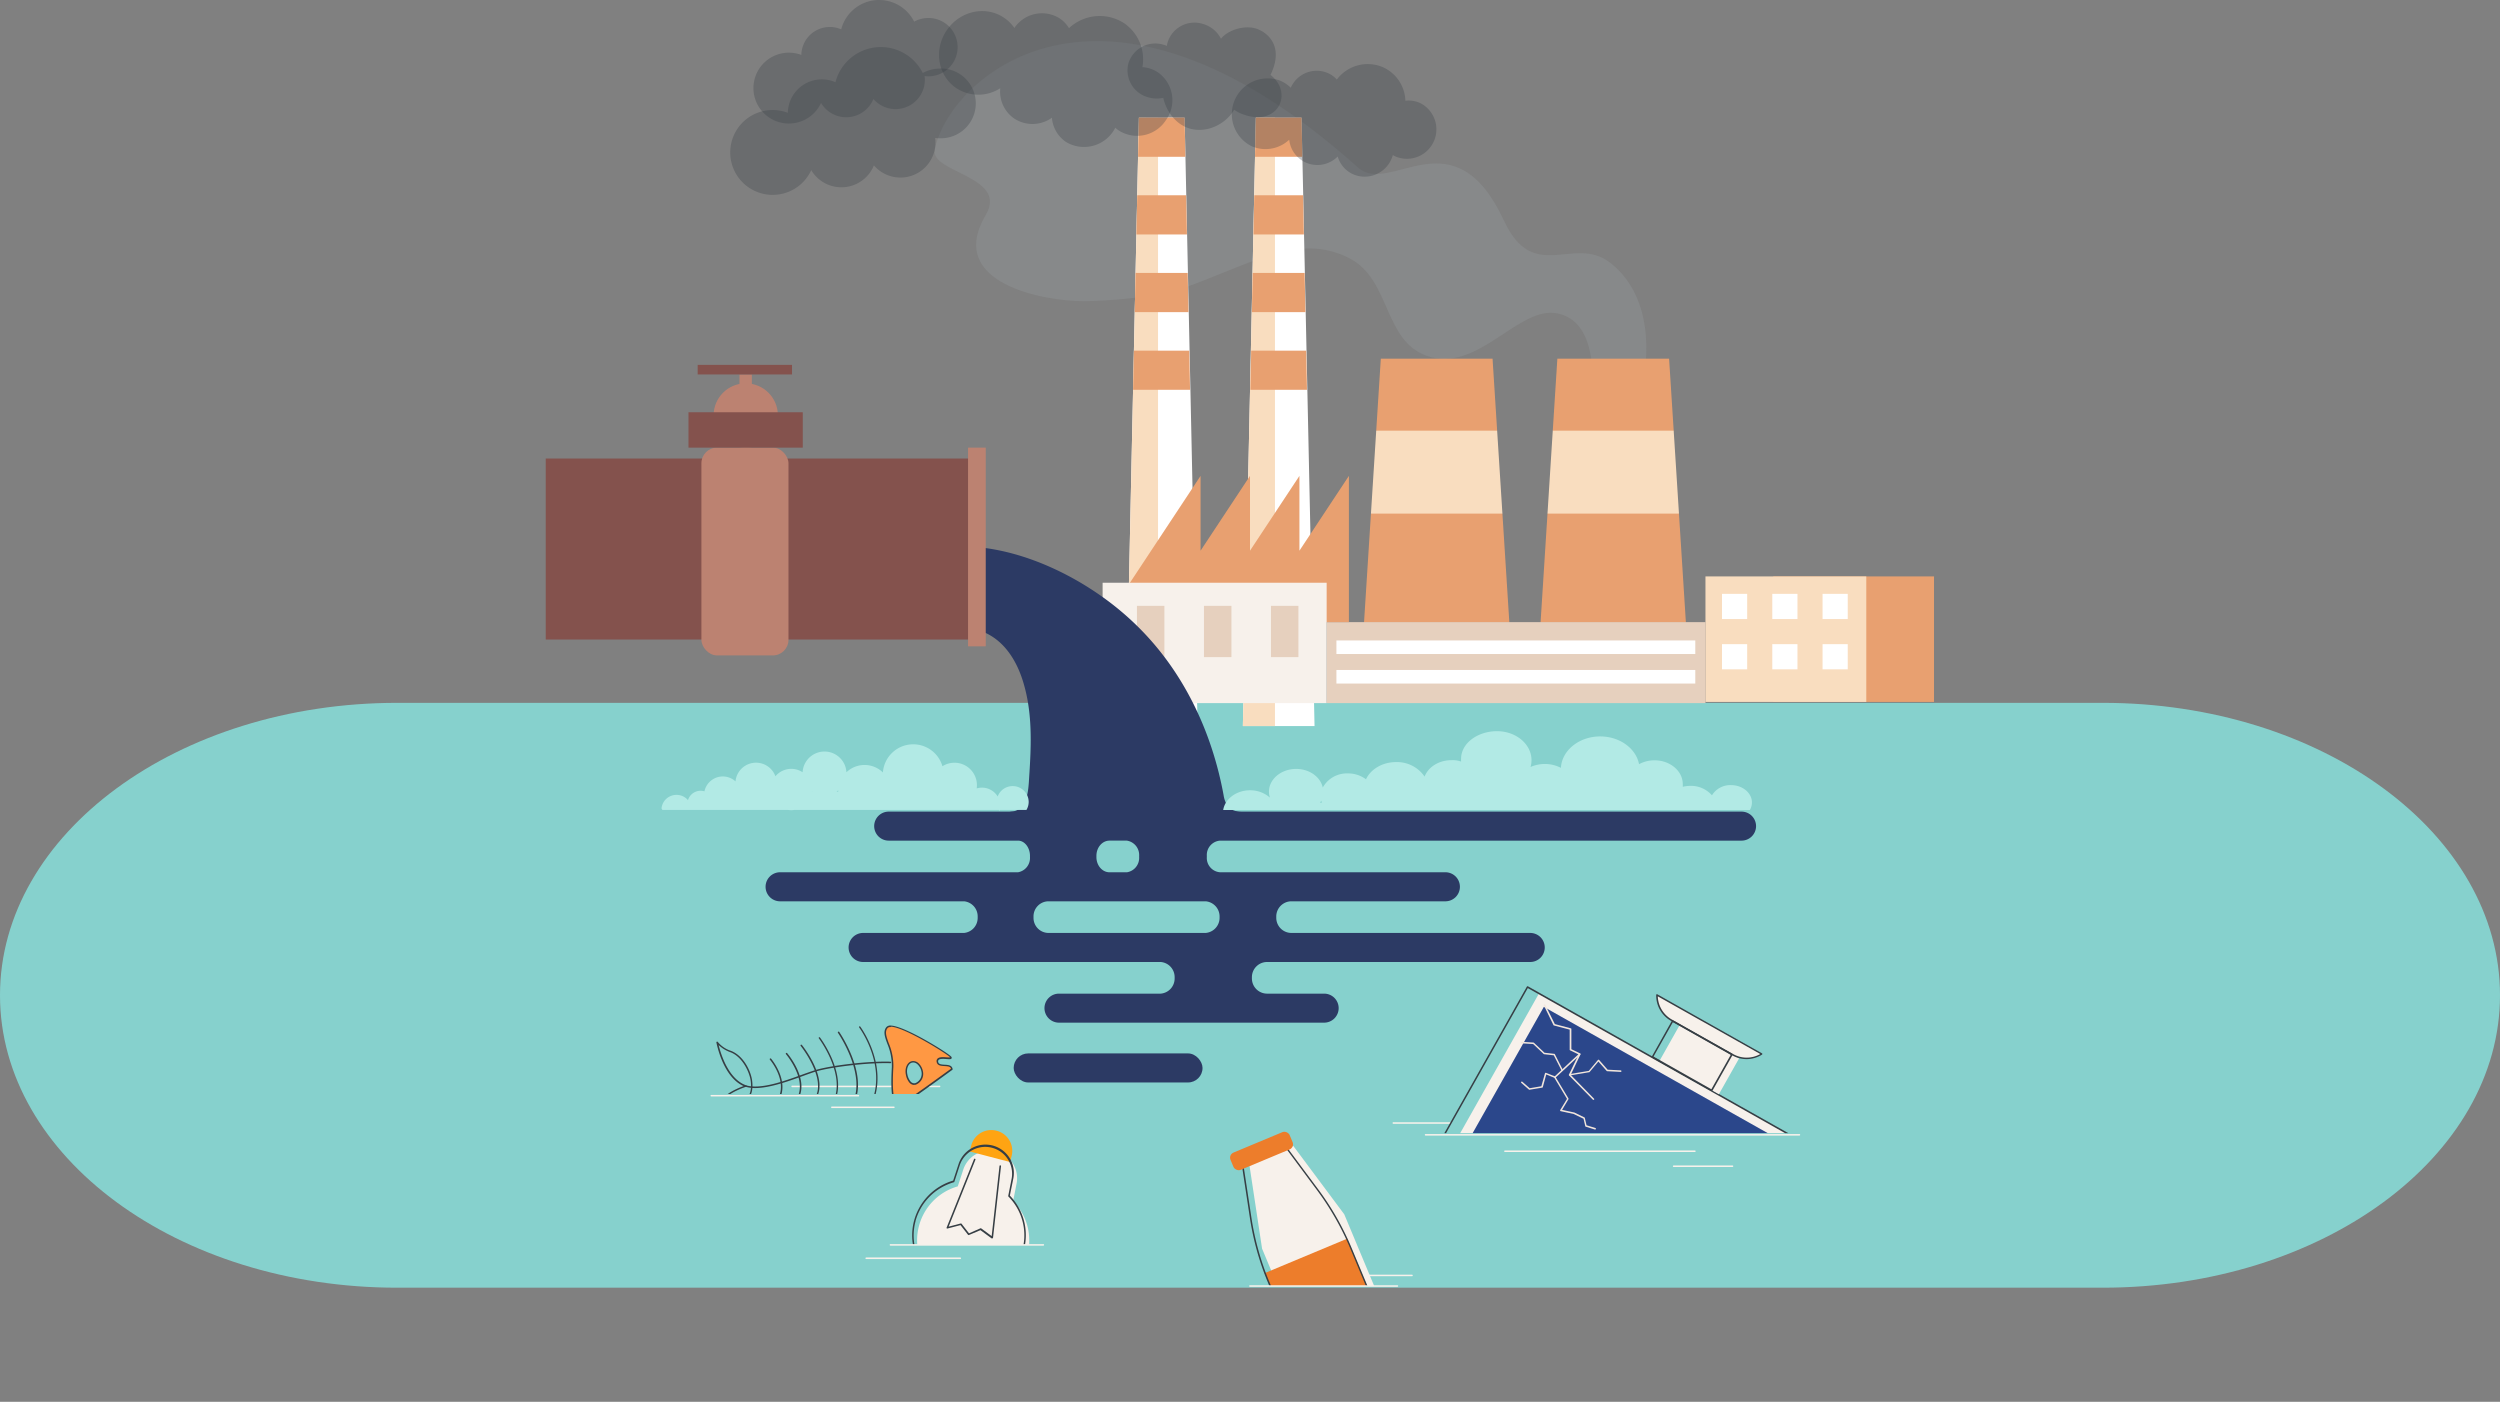 <svg id="Layer_1" data-name="Layer 1" xmlns="http://www.w3.org/2000/svg" xmlns:xlink="http://www.w3.org/1999/xlink" viewBox="0 0 734.8 412.02"><rect x="0" y="0" width="734.8" height="412.02" fill="#808080" stroke="none"/><defs><style>.cls-1{fill:none;}.cls-2{fill:#86d1cd;}.cls-3{fill:#989ea0;}.cls-3,.cls-9{opacity:0.3;}.cls-4{fill:#e8a070;}.cls-5{fill:#f9ddbf;}.cls-6{fill:#e6d0be;}.cls-7{fill:#fff;}.cls-8{fill:#f7f1eb;}.cls-16,.cls-9{fill:#363e44;}.cls-10{fill:#2c3a64;}.cls-11{fill:#84524d;}.cls-12{fill:#bc8271;}.cls-13{fill:#b2eae5;}.cls-14{clip-path:url(#clip-path);}.cls-15{fill:#2b478b;}.cls-17{fill:#f2e6dc;}.cls-18{clip-path:url(#clip-path-2);}.cls-19{fill:#ed7d2b;}.cls-20{clip-path:url(#clip-path-3);}.cls-21{fill:#ffa412;}.cls-22{clip-path:url(#clip-path-4);}.cls-23{fill:#ff9843;}</style><clipPath id="clip-path"><polygon class="cls-1" points="533.96 333.05 408.49 333.05 406.4 285.39 533.96 285.39 533.96 333.05"/></clipPath><clipPath id="clip-path-2"><rect class="cls-1" x="351.39" y="331.65" width="77.89" height="46.33"/></clipPath><clipPath id="clip-path-3"><rect class="cls-1" x="257.11" y="327.53" width="56.12" height="38.36"/></clipPath><clipPath id="clip-path-4"><rect class="cls-1" x="208.39" y="299.64" width="72.33" height="21.91"/></clipPath></defs><path class="cls-2" d="M734.8,292.53c0,23.73-13.07,45.22-34.2,60.77S650.28,378.48,618,378.48H116.77C52.29,378.48,0,340,0,292.53c0-23.73,13.07-45.22,34.2-60.77s50.33-25.18,82.57-25.18H618C682.52,206.58,734.8,245.06,734.8,292.53Z"/><path class="cls-3" d="M399.14,49.22c9.5,8.52,28.15-16.14,42.92,15.64,8.71,18.75,20.45,4.08,31.18,12.34,7,5.37,12.63,15.87,10,33.62-4-1.15-11.11-.25-15.11-1.41-.43-4-.89-15.31-10.33-17.28-11.53-2.41-23.52,17.91-38.57,12.42C406.53,99.92,408.76,82,396.44,75.81c-14.78-7.41-28.23,1.6-48.73,8.91-7.69,2.74-23.34,3.82-29.21,3.82-11.36,0-40.76-5.11-28.77-25.38,6.69-11.31-16.18-12.42-15-19C278.25,23.93,322.78-19.15,399.14,49.22Z"/><polygon class="cls-4" points="495.52 183.03 452.8 183.03 454.84 150.96 465.5 138.77 456.39 126.58 457.74 105.42 490.58 105.42 491.93 126.58 482.82 138.77 493.48 150.96 495.52 183.03"/><polygon class="cls-5" points="454.84 150.96 493.48 150.96 491.93 126.58 456.39 126.58 454.84 150.96"/><polygon class="cls-4" points="443.63 183.03 400.91 183.03 402.95 150.96 413.61 138.77 404.5 126.58 405.85 105.42 438.69 105.42 440.04 126.58 430.93 138.77 441.59 150.96 443.63 183.03"/><polygon class="cls-5" points="402.95 150.96 441.59 150.96 440.04 126.58 404.5 126.58 402.95 150.96"/><rect class="cls-6" x="389.93" y="182.86" width="111.34" height="23.8"/><rect class="cls-7" x="392.8" y="188.24" width="105.48" height="3.99"/><rect class="cls-7" x="392.8" y="196.92" width="105.48" height="3.99"/><polygon class="cls-7" points="365.3 213.41 386.37 213.41 382.55 34.57 369.12 34.57 365.3 213.41"/><polygon class="cls-5" points="374.74 213.41 365.3 213.41 369.12 34.57 374.74 34.57 374.74 213.41"/><polygon class="cls-4" points="368.88 46.09 369.12 34.57 382.55 34.57 382.78 46.09 368.88 46.09"/><polygon class="cls-4" points="383.24 68.92 368.43 68.92 368.66 57.4 383.01 57.4 383.24 68.92"/><polygon class="cls-4" points="383.69 91.75 367.97 91.75 368.2 80.23 383.46 80.23 383.69 91.75"/><polygon class="cls-4" points="384.15 114.58 367.52 114.58 367.75 103.06 383.92 103.06 384.15 114.58"/><polygon class="cls-7" points="330.92 213.41 352 213.41 348.18 34.57 334.74 34.57 330.92 213.41"/><polygon class="cls-5" points="340.37 213.41 330.92 213.41 334.74 34.63 340.37 34.64 340.37 213.41"/><polygon class="cls-4" points="334.51 46.09 334.74 34.57 348.18 34.57 348.41 46.09 334.51 46.09"/><polygon class="cls-4" points="348.87 68.92 334.01 68.92 334.26 57.4 348.64 57.4 348.87 68.92"/><polygon class="cls-4" points="349.32 91.75 333.52 91.75 333.77 80.21 349.09 80.23 349.32 91.75"/><polygon class="cls-4" points="349.78 114.58 333.04 114.58 333.28 103.06 349.55 103.06 349.78 114.58"/><polygon class="cls-4" points="381.93 161.86 381.93 139.87 367.4 161.86 367.4 139.87 352.87 161.86 352.87 139.87 324.46 182.86 338.99 182.86 352.87 182.86 353.52 182.86 367.4 182.86 368.06 182.86 381.93 182.86 396.47 182.86 396.47 139.87 381.93 161.86"/><rect class="cls-8" x="324.08" y="171.28" width="65.85" height="35.38"/><rect class="cls-6" x="373.57" y="178.07" width="8.07" height="15.07" transform="translate(755.2 371.21) rotate(180)"/><rect class="cls-6" x="353.87" y="178.07" width="8.07" height="15.07" transform="translate(715.81 371.21) rotate(180)"/><rect class="cls-6" x="334.18" y="178.07" width="8.07" height="15.07" transform="translate(676.42 371.21) rotate(180)"/><rect class="cls-4" x="521.18" y="169.42" width="47.27" height="36.89"/><rect class="cls-5" x="501.27" y="169.42" width="47.27" height="36.89"/><rect class="cls-7" x="506.13" y="174.55" width="7.4" height="7.4"/><rect class="cls-7" x="506.13" y="189.33" width="7.4" height="7.4"/><rect class="cls-7" x="520.91" y="174.55" width="7.4" height="7.4"/><rect class="cls-7" x="520.91" y="189.33" width="7.4" height="7.4"/><rect class="cls-7" x="535.69" y="174.55" width="7.4" height="7.4"/><rect class="cls-7" x="535.69" y="189.33" width="7.4" height="7.4"/><path class="cls-9" d="M272.89,5.29a8.63,8.63,0,0,0-4.2,1.08,11.51,11.51,0,0,0-21.44,2.26,8.37,8.37,0,0,0-11.72,7.52,10.41,10.41,0,1,0,5.79,14.1,8.62,8.62,0,0,0,15.39-1.16,8.61,8.61,0,0,0,15.12-5.6,8.5,8.5,0,0,0-.08-1.14,8.5,8.5,0,0,0,1.14.08,8.57,8.57,0,1,0,0-17.14Z"/><path class="cls-9" d="M276.22,20.16a10.28,10.28,0,0,0-5,1.3,13.77,13.77,0,0,0-25.66,2.7,10,10,0,0,0-14,9A12.47,12.47,0,1,0,238.44,50a10.31,10.31,0,0,0,18.42-1.39,10.29,10.29,0,0,0,18-8.06,10.13,10.13,0,0,0,1.36.09,10.26,10.26,0,1,0,0-20.51Z"/><path class="cls-9" d="M337.67,28.65a8.84,8.84,0,0,0,4.24.1c.84,3.88,3.65,7.9,7.92,9.07,5.08,1.38,10.5-1.43,12.92-5.57a10.21,10.21,0,0,0,3,1.49c10,3.42,14.46-6.47,7.67-11.72,4.35-8.93-1.5-12.88-4.48-13.69-3.42-.94-8.09.55-10.07,3.06A8.63,8.63,0,0,0,353.43,7a8.23,8.23,0,0,0-10.25,5.5,6.18,6.18,0,0,0-.21,1,8.83,8.83,0,0,0-1.06-.37,8.25,8.25,0,0,0-10.25,5.5A8.21,8.21,0,0,0,337.67,28.65Z"/><path class="cls-9" d="M417.27,30.23a8.2,8.2,0,0,0-4.2-.62,11.19,11.19,0,0,0-6.68-9.89,11.34,11.34,0,0,0-13.47,3.67,7.79,7.79,0,0,0-2.72-1.95,8.33,8.33,0,0,0-10.82,4.36,10,10,0,0,0-3.06-2.07A10.52,10.52,0,0,0,367.93,43a10.24,10.24,0,0,0,11-1.93,8.33,8.33,0,0,0,5,6.77A8.42,8.42,0,0,0,393.18,46a8.23,8.23,0,0,0,4.64,5.27A8.55,8.55,0,0,0,409,46.65a9.35,9.35,0,0,0,.39-1.08,7.68,7.68,0,0,0,1,.51,8.65,8.65,0,0,0,6.9-15.85Z"/><path class="cls-9" d="M340.44,21.34a9.26,9.26,0,0,0-4.66-1.61,12.89,12.89,0,0,0-5.31-12.86A13.21,13.21,0,0,0,314.2,8.28a9.15,9.15,0,0,0-2.66-2.82,9.76,9.76,0,0,0-13.4,2.78,11.19,11.19,0,0,0-3-3c-5.4-3.69-12.94-2.07-16.85,3.62s-2.69,13.28,2.71,17a11.87,11.87,0,0,0,13,.07,9.61,9.61,0,0,0,4.07,8.89,9.79,9.79,0,0,0,11.11-.22,9.5,9.5,0,0,0,4.08,7.09,10.29,10.29,0,0,0,14.55-4.15,8.76,8.76,0,0,0,1,.8,10.06,10.06,0,0,0,13.86-3A10,10,0,0,0,340.44,21.34Z"/><rect class="cls-10" x="297.94" y="309.62" width="55.51" height="8.54" rx="4.27"/><path class="cls-10" d="M511.88,238.55H261.21a4.27,4.27,0,0,0-4.27,4.26h0a4.27,4.27,0,0,0,4.27,4.27h38c2,0,3.52,2.12,3.52,4.46v.38a4.26,4.26,0,0,1-3.52,4.46H229.08a4.27,4.27,0,0,0,0,8.53h54.28a4.45,4.45,0,0,1,4,4.46v.39a4.44,4.44,0,0,1-4,4.45H253.69a4.27,4.27,0,0,0-4.27,4.27h0a4.27,4.27,0,0,0,4.27,4.27h87.48a4.46,4.46,0,0,1,4.08,4.45v.39a4.47,4.47,0,0,1-4.08,4.46H311.26a4.27,4.27,0,0,0-4.27,4.26h0a4.27,4.27,0,0,0,4.27,4.27h77.93a4.27,4.27,0,0,0,4.27-4.27h0a4.27,4.27,0,0,0-4.27-4.26H372.33a4.47,4.47,0,0,1-4.37-4.46v-.39a4.46,4.46,0,0,1,4.46-4.45h77.34a4.27,4.27,0,0,0,4.27-4.27h0a4.27,4.27,0,0,0-4.27-4.27H379.53a4.45,4.45,0,0,1-4.41-4.45v-.39a4.47,4.47,0,0,1,4.42-4.46h45.08a4.27,4.27,0,1,0,0-8.53h-66a4.21,4.21,0,0,1-3.91-4.46v-.39a4.22,4.22,0,0,1,3.86-4.45h153.3a4.27,4.27,0,0,0,4.27-4.27h0A4.27,4.27,0,0,0,511.88,238.55ZM358.46,269.37v.39a4.47,4.47,0,0,1-4.09,4.45H308.16a4.42,4.42,0,0,1-4.39-4.45v-.39a4.43,4.43,0,0,1,4.39-4.46h46.21A4.48,4.48,0,0,1,358.46,269.37Zm-23.64-17.84v.39a4.28,4.28,0,0,1-3.57,4.46H326.1c-2.12,0-3.84-2-3.84-4.46v-.38c0-2.46,1.72-4.46,3.84-4.46h5.13A4.28,4.28,0,0,1,334.82,251.53Z"/><path class="cls-10" d="M364.83,238.55a5.74,5.74,0,0,1-2.68-.55,4,4,0,0,1-1.6-1.55,8.05,8.05,0,0,1-.91-2.74c-3.45-18.8-11.9-36.63-25.68-50a84.18,84.18,0,0,0-6.36-5.59c-11.28-8.92-26-16-40.44-17.32h0s-17.79,15.87,2.47,25.2c5.61,2.59,9,8,10.86,13.68,3.06,9.38,2.64,19.1,2,28.8-.24,4-.47,10.14-5.83,10.1l26,3.49Z"/><rect class="cls-11" x="160.4" y="134.77" width="126.93" height="53.2"/><rect class="cls-12" x="284.53" y="131.57" width="5.2" height="58.4"/><rect class="cls-12" x="206.16" y="131.57" width="25.59" height="61.07" rx="4.59"/><circle class="cls-12" cx="219.19" cy="122.12" r="9.45"/><rect class="cls-11" x="202.36" y="121.17" width="33.59" height="10.4"/><rect class="cls-12" x="217.35" y="110.05" width="3.63" height="2.98"/><rect class="cls-11" x="205.06" y="107.24" width="27.73" height="2.82"/><path class="cls-13" d="M508.78,230.76a6.32,6.32,0,0,0-5.6,3,8.18,8.18,0,0,0-6.32-2.78,9.2,9.2,0,0,0-2.26.28,6.84,6.84,0,0,0,0-.79c0-3.85-3.71-7-8.3-7a9.44,9.44,0,0,0-4.55,1.14c-.89-4.62-5.66-8.16-11.42-8.16-6.2,0-11.26,4.1-11.55,9.24a10.16,10.16,0,0,0-4.72-1.14,10.28,10.28,0,0,0-4.2.88,7.09,7.09,0,0,0,.28-2c0-4.7-4.54-8.52-10.14-8.52s-10.56,3.46-10.56,8.16c0,.19,0,.58,0,.77a7.2,7.2,0,0,0-2.82-.41c-3.7,0-6.83,2-7.9,4.83a9.82,9.82,0,0,0-8.4-4.27c-4,0-7.45,2.1-8.83,5.06a8.83,8.83,0,0,0-5.33-1.73,8.11,8.11,0,0,0-7.37,4.15c-.68-3.11-3.92-5.47-7.82-5.47-4.4,0-8,3-8,6.69a5.68,5.68,0,0,0,.29,1.75,8.73,8.73,0,0,0-5.85-2.16c-4,0-7.36,2.52-7.89,5.79H514.33a4.54,4.54,0,0,0,.6-2.23C514.93,233.08,512.18,230.76,508.78,230.76ZM388,235.93a5.24,5.24,0,0,0,.34-.61,6.09,6.09,0,0,0,.17.61Z"/><path class="cls-13" d="M297.63,231.05a4.66,4.66,0,0,0-4.39,3.06,5.39,5.39,0,0,0-4.61-2.61,5.77,5.77,0,0,0-1.56.23h0A6.6,6.6,0,0,0,277,225.21a8.94,8.94,0,0,0-17.5,1.83h0a7.71,7.71,0,0,0-10.72-.06h0a6.45,6.45,0,0,0-12.88,0,6,6,0,0,0-3.31-1,6.1,6.1,0,0,0-4.68,2.18,6.06,6.06,0,0,0-11.73,1.51,5.52,5.52,0,0,0-9.13,2.92,3.88,3.88,0,0,0-1.14-.17,3.76,3.76,0,0,0-1.74.42,3.87,3.87,0,0,0-1.19.93,4,4,0,0,0-.77,1.41,4.39,4.39,0,0,0-3.36-1.55,4.45,4.45,0,0,0-3.73,2,4.34,4.34,0,0,0-.68,2,2.73,2.73,0,0,0,.26.43h37a5.32,5.32,0,0,0,1.72,0h60.2l.19.3c0-.1.06-.2.08-.3h7.8a4.6,4.6,0,0,0,.66-2.38A4.69,4.69,0,0,0,297.63,231.05Zm-59,1.62s0-.06,0-.09l.14.09h-.15Zm7.25,0a5.6,5.6,0,0,0,.49-.36v.36Z"/><path class="cls-8" d="M426.2,330.3H409.58a.23.23,0,1,1,0-.45H426.2a.23.23,0,1,1,0,.45Z"/><path class="cls-8" d="M498.16,338.6H442.34a.23.23,0,0,1-.23-.23.23.23,0,0,1,.23-.23h55.82a.23.23,0,0,1,.22.23A.22.22,0,0,1,498.16,338.6Z"/><path class="cls-8" d="M509.22,343h-17.3a.22.22,0,0,1-.22-.22.22.22,0,0,1,.22-.23h17.3a.22.22,0,0,1,.22.23A.22.22,0,0,1,509.22,343Z"/><path class="cls-8" d="M528.83,333.77H419.06a.23.23,0,1,1,0-.45H528.83a.23.23,0,1,1,0,.45Z"/><g class="cls-14"><rect class="cls-8" x="430.83" y="312.91" width="101.15" height="60.96" transform="translate(732.07 878.96) rotate(-150.58)"/><rect class="cls-15" x="434.17" y="315.52" width="94.13" height="55.03" transform="translate(731.92 878.21) rotate(-150.58)"/><path class="cls-16" d="M507.15,393.13a.2.2,0,0,1-.11,0l-88.11-49.68a.23.23,0,0,1-.09-.31L448.77,290a.26.26,0,0,1,.14-.11.25.25,0,0,1,.17,0l88.11,49.69a.23.23,0,0,1,.09.31L507.35,393a.22.22,0,0,1-.14.11Zm-87.8-50,87.71,49.46,29.71-52.71-87.72-49.46Z"/><rect class="cls-8" x="489.42" y="305.42" width="20.02" height="12.06" transform="translate(781.49 828.06) rotate(-150.58)"/><path class="cls-8" d="M487,292.45l30.74,17.34h0a8.3,8.3,0,0,1-8.52.2l-18-10.14a8.31,8.31,0,0,1-4.23-7.4Z"/><path class="cls-16" d="M503.13,320.69a.2.2,0,0,1-.11,0l-17.44-9.83a.22.22,0,0,1-.08-.31L491.42,300a.24.24,0,0,1,.31-.08l17.43,9.83a.23.23,0,0,1,.09.31l-5.92,10.51a.26.26,0,0,1-.14.11ZM486,310.55l17,9.61,5.7-10.12-17-9.61Z"/><path class="cls-16" d="M513.35,311.3a8.55,8.55,0,0,1-4.21-1.11l-18-10.14a8.54,8.54,0,0,1-4.35-7.61.21.21,0,0,1,.11-.19.24.24,0,0,1,.23,0l30.74,17.34a.22.22,0,0,1,.12.19.23.23,0,0,1-.11.2A8.59,8.59,0,0,1,513.35,311.3Zm-26.09-18.46a8.11,8.11,0,0,0,4.13,6.82l18,10.14a8.07,8.07,0,0,0,8,0Z"/><path class="cls-17" d="M468.31,323.26a.24.24,0,0,1-.16-.07l-7-7.12a.21.21,0,0,1,0-.25l2.84-5.9-2.5-1.2a.23.23,0,0,1-.13-.2l0-5.89-4.63-1.22a.24.24,0,0,1-.14-.12l-2.83-5.78a.23.23,0,0,1,.41-.2L457,301l4.69,1.24a.23.23,0,0,1,.17.22v5.92l2.57,1.24a.22.22,0,0,1,.1.3l-2.87,6,6.85,7a.22.22,0,0,1,0,.32A.24.24,0,0,1,468.31,323.26Z"/><path class="cls-17" d="M461.35,316.14a.23.23,0,0,1,0-.45l5.62-.93,2.69-3.21a.31.31,0,0,1,.18-.09.23.23,0,0,1,.17.08l2.5,2.86,3.85.2a.24.24,0,0,1,.22.24.23.23,0,0,1-.24.22l-3.95-.21a.21.21,0,0,1-.16-.08L469.8,312l-2.57,3.07a.29.29,0,0,1-.14.08l-5.7.95Z"/><path class="cls-17" d="M468.87,332h-.07l-2.71-.84a.2.2,0,0,1-.15-.16l-.51-2.18-2.92-1.4-3.78-.82a.23.23,0,0,1-.16-.13.26.26,0,0,1,0-.21l2-3.28-3.73-6.22a.23.23,0,0,1,0-.29l7.28-6.77a.22.22,0,0,1,.32,0,.22.22,0,0,1,0,.32l-7.15,6.65,3.71,6.18a.24.24,0,0,1,0,.23l-1.87,3.13,3.51.76.05,0,3,1.46a.22.22,0,0,1,.12.15l.51,2.16,2.59.8a.23.23,0,0,1,.15.28A.22.22,0,0,1,468.87,332Z"/><path class="cls-17" d="M459.18,314.79a.22.22,0,0,1-.2-.12l-2.29-4.49-2.83-.32a.31.31,0,0,1-.13-.06l-3.1-2.93-3.4-.21a.23.23,0,1,1,0-.45l3.48.21a.26.26,0,0,1,.14.06l3.11,2.94,2.88.32a.24.24,0,0,1,.17.12l2.34,4.6a.23.23,0,0,1-.1.31A.18.18,0,0,1,459.18,314.79Z"/><path class="cls-17" d="M449.54,320.32a.2.2,0,0,1-.15-.06l-2.21-1.94a.23.23,0,1,1,.3-.34l2.13,1.87,3.42-.58,1.07-3.8a.24.24,0,0,1,.12-.14.22.22,0,0,1,.18,0l2.69,1.06a.22.22,0,0,1,.12.29.21.21,0,0,1-.29.13l-2.45-1-1,3.7a.23.23,0,0,1-.18.17l-3.67.61Z"/></g><g class="cls-18"><polygon class="cls-8" points="413.48 400.92 389.32 411.01 370.95 367.01 367.19 342.19 380.11 336.79 395.11 356.92 413.48 400.92"/><rect class="cls-19" x="373.74" y="368.51" width="26.29" height="15.82" transform="translate(-115.19 178.21) rotate(-22.67)"/><path class="cls-16" d="M387.45,412h-.08a.27.27,0,0,1-.13-.13l-14.51-34.76a81.49,81.49,0,0,1-5.37-19.19L365.09,343a.23.23,0,0,1,.14-.25l12.92-5.4a.22.22,0,0,1,.27.08l9,12.1a81.47,81.47,0,0,1,9.86,17.31l14.52,34.77a.23.23,0,0,1-.13.3L387.54,412Zm-21.88-68.91,2.24,14.75a81,81,0,0,0,5.34,19.08l14.42,34.56,23.74-9.92L396.89,367a81.93,81.93,0,0,0-9.81-17.22l-8.92-12Z"/><rect class="cls-19" x="361.38" y="335.54" width="18.84" height="5.5" rx="1.62" transform="translate(-101.74 169.06) rotate(-22.67)"/></g><path class="cls-8" d="M410.67,378.21H367.44a.23.23,0,1,1,0-.45h43.23a.23.23,0,1,1,0,.45Z"/><path class="cls-8" d="M415,375.11H401.76a.23.23,0,0,1-.23-.23.24.24,0,0,1,.23-.23H415a.23.23,0,0,1,.23.23A.23.23,0,0,1,415,375.11Z"/><g class="cls-20"><path class="cls-8" d="M270.11,360.32A16.48,16.48,0,1,0,297.78,353l1-5.07a8.12,8.12,0,0,0-5.87-9.47h0a8.12,8.12,0,0,0-9.79,5.32l-1.61,4.92A16.44,16.44,0,0,0,270.11,360.32Z"/><path class="cls-21" d="M293,332.37h0a6.09,6.09,0,0,1,4.32,7.45l-.45,1.73L285,338.43l.46-1.73A6.09,6.09,0,0,1,293,332.37Z"/><path class="cls-16" d="M284.79,379.8a16.3,16.3,0,0,1-3.61-.4,16.72,16.72,0,0,1-12.52-20.59A16.82,16.82,0,0,1,280.15,347l1.57-4.8a8.34,8.34,0,0,1,16.1,4.27l-1,4.94a16.73,16.73,0,0,1-12,28.35Zm-15.91-20.93.22.06a16.22,16.22,0,0,0,15.64,20.41,16.4,16.4,0,0,0,15.48-11.08,16.22,16.22,0,0,0-3.82-16.57.21.21,0,0,1-.06-.21l1-5.06a7.89,7.89,0,0,0-15.22-4l-1.61,4.92a.25.25,0,0,1-.15.15,16.34,16.34,0,0,0-11.29,11.48Z"/><path class="cls-16" d="M291.61,364a.2.2,0,0,1-.13,0l-3.31-2.43L284.79,363a.24.24,0,0,1-.27-.07l-2.21-2.84-3.84,1a.25.25,0,0,1-.23-.07.26.26,0,0,1,0-.24l8.05-20.11a.23.23,0,0,1,.42.17l-7.88,19.69,3.55-.93a.24.24,0,0,1,.24.08l2.19,2.82,3.34-1.47a.24.24,0,0,1,.22,0l3.1,2.28,2.3-20.59a.21.21,0,0,1,.25-.2.22.22,0,0,1,.2.25l-2.34,21a.22.22,0,0,1-.14.18A.15.15,0,0,1,291.61,364Z"/></g><path class="cls-8" d="M306.6,366.12H261.78a.23.23,0,1,1,0-.45H306.6a.23.23,0,1,1,0,.45Z"/><path class="cls-8" d="M282.25,370.06H254.6a.23.23,0,0,1-.23-.23.24.24,0,0,1,.23-.23h27.65a.23.23,0,0,1,.22.23A.22.22,0,0,1,282.25,370.06Z"/><path class="cls-8" d="M276.11,319.54H232.88a.23.23,0,1,1,0-.45h43.23a.23.23,0,1,1,0,.45Z"/><path class="cls-8" d="M262.73,325.68H244.56a.23.23,0,1,1,0-.45h18.17a.22.22,0,0,1,.22.23A.22.22,0,0,1,262.73,325.68Z"/><path class="cls-8" d="M252.3,322.28H209.07a.23.23,0,0,1-.23-.23.23.23,0,0,1,.23-.23H252.3a.23.23,0,0,1,.23.23A.23.23,0,0,1,252.3,322.28Z"/><g class="cls-22"><path class="cls-16" d="M222,319.8a9.67,9.67,0,0,1-2.82-.37.22.22,0,0,1-.15-.28.22.22,0,0,1,.28-.15c4.26,1.29,11.27-1.26,16.39-3.12,1.46-.53,2.83-1,3.94-1.36,4.26-1.3,15.29-2.7,22.08-2.47a.23.23,0,0,1,.22.23.23.23,0,0,1-.24.22c-6.74-.22-17.7,1.16-21.93,2.45-1.1.34-2.46.83-3.91,1.36C231.65,317.83,226.22,319.8,222,319.8Z"/><path class="cls-16" d="M210.94,328.44l-.1,0a.24.24,0,0,1-.13-.2,10.31,10.31,0,0,1,1.27-4.67c1.16-2.22,5.08-3.81,6.58-4.35-6.06-2.67-7.89-12.39-8-12.81a.23.23,0,0,1,.41-.17,8.19,8.19,0,0,0,3.8,2.6c3.78,1.4,6,6.06,6.31,8.92.55,4.53-1.63,6.15-4.08,7.22a27.75,27.75,0,0,0-5.95,3.43A.24.24,0,0,1,210.94,328.44Zm.28-21.28c.62,2.54,2.86,10,8.07,11.84a.23.23,0,0,1,.15.22.21.21,0,0,1-.16.21c-.05,0-5.57,1.79-6.9,4.33a10.65,10.65,0,0,0-1.2,4,29.78,29.78,0,0,1,5.67-3.19c2.64-1.16,4.3-2.76,3.81-6.76-.32-2.67-2.46-7.23-6-8.55A9.84,9.84,0,0,1,211.22,307.16Z"/><path class="cls-16" d="M228.7,323.55a.27.27,0,0,1-.12,0,.23.23,0,0,1-.08-.31c3.22-5.37-2.15-11.72-2.21-11.78a.23.23,0,0,1,.35-.3c.05.07,5.63,6.67,2.25,12.31A.21.21,0,0,1,228.7,323.55Z"/><path class="cls-16" d="M234.16,323.52a.2.2,0,0,1-.13,0,.22.22,0,0,1-.06-.31c3.69-5.49-2.88-13.28-2.95-13.36a.23.23,0,0,1,0-.32.24.24,0,0,1,.33,0c.28.33,6.86,8.13,3,13.9A.23.23,0,0,1,234.16,323.52Z"/><path class="cls-16" d="M239.7,323l-.12,0a.22.22,0,0,1-.07-.31c3.52-5.61-4.08-15.17-4.16-15.26a.23.23,0,0,1,0-.32.22.22,0,0,1,.32,0c.33.4,7.88,9.91,4.19,15.79A.22.22,0,0,1,239.7,323Z"/><path class="cls-16" d="M245.06,324.1a.18.18,0,0,1-.1,0,.23.23,0,0,1-.1-.31c3.89-7.76-4.08-18.46-4.16-18.57a.23.23,0,0,1,0-.32.23.23,0,0,1,.32.05c.09.11,8.23,11,4.2,19.05A.22.22,0,0,1,245.06,324.1Z"/><path class="cls-16" d="M250.84,324.31a.16.16,0,0,1-.1,0,.22.22,0,0,1-.11-.3c4-8.23-4.25-20.32-4.34-20.44a.23.23,0,1,1,.38-.26c.08.12,8.53,12.43,4.37,20.9A.22.22,0,0,1,250.84,324.31Z"/><path class="cls-16" d="M256.21,324.69l-.09,0a.23.23,0,0,1-.11-.3c4.81-11.15-3.38-22.26-3.46-22.37a.24.24,0,0,1,0-.32.22.22,0,0,1,.31.05c.09.11,8.43,11.43,3.51,22.82A.22.22,0,0,1,256.21,324.69Z"/><path class="cls-23" d="M275.53,312.15c-.37-2.19,4.59-.38,3.91-1.39s-16.77-11-18.7-8.77,1.93,5.88,1.61,11.65c-.24,4.37-.52,12.43,2.36,11.15,1.83-.81,15.06-10.53,15.06-10.53C279.45,312.33,275.85,314,275.53,312.15Zm-6.48,6.43c-1.26.27-2.2-1-2.58-2.77s.33-3.46,1.59-3.73,2.6,1,3,2.74A3.17,3.17,0,0,1,269.05,318.58Z"/><path class="cls-16" d="M264.13,325.16a1.23,1.23,0,0,1-.69-.22c-1.66-1.15-1.57-6.65-1.31-11.31a16.92,16.92,0,0,0-1.33-6.86c-.74-2-1.32-3.67-.23-4.93a1.6,1.6,0,0,1,1.36-.4c2.47.15,7.47,2.78,10.22,4.34,3.55,2,7.11,4.31,7.48,4.85a.4.4,0,0,1,.05.46c-.16.29-.65.25-1.45.19s-2-.15-2.36.27a.63.63,0,0,0-.12.56c.12.68.79.77,1.88.83s2.17.13,2.37,1.29a.26.26,0,0,1-.09.22c-.55.39-13.28,9.73-15.11,10.55A1.59,1.59,0,0,1,264.13,325.16Zm-2.42-23.27a1,1,0,0,0-.8.25c-.92,1.06-.4,2.49.31,4.48a17,17,0,0,1,1.36,7c-.14,2.42-.54,9.77,1.12,10.91a.86.86,0,0,0,.91,0c1.7-.76,13.58-9.45,14.91-10.42-.18-.63-.86-.71-1.92-.77s-2.11-.13-2.3-1.22h0a1.07,1.07,0,0,1,.23-.94c.53-.58,1.75-.49,2.74-.41a6.64,6.64,0,0,0,1,0c-.78-.94-13.17-8.72-17.33-9Zm7,17a1.91,1.91,0,0,1-1.45-.73,5,5,0,0,1-1-2.26c-.41-1.91.38-3.7,1.77-4a2.29,2.29,0,0,1,2,.66,4.33,4.33,0,0,1,1.22,2.27,3.38,3.38,0,0,1-2.16,4h0A2.45,2.45,0,0,1,268.71,318.85Zm.34-.27Zm-.63-6.31a1.55,1.55,0,0,0-.31,0c-1.14.25-1.78,1.8-1.42,3.46a4.64,4.64,0,0,0,.91,2.06,1.4,1.4,0,0,0,1.4.54,3,3,0,0,0,1.82-3.49,3.82,3.82,0,0,0-1.09-2A2,2,0,0,0,268.42,312.27Z"/></g></svg>